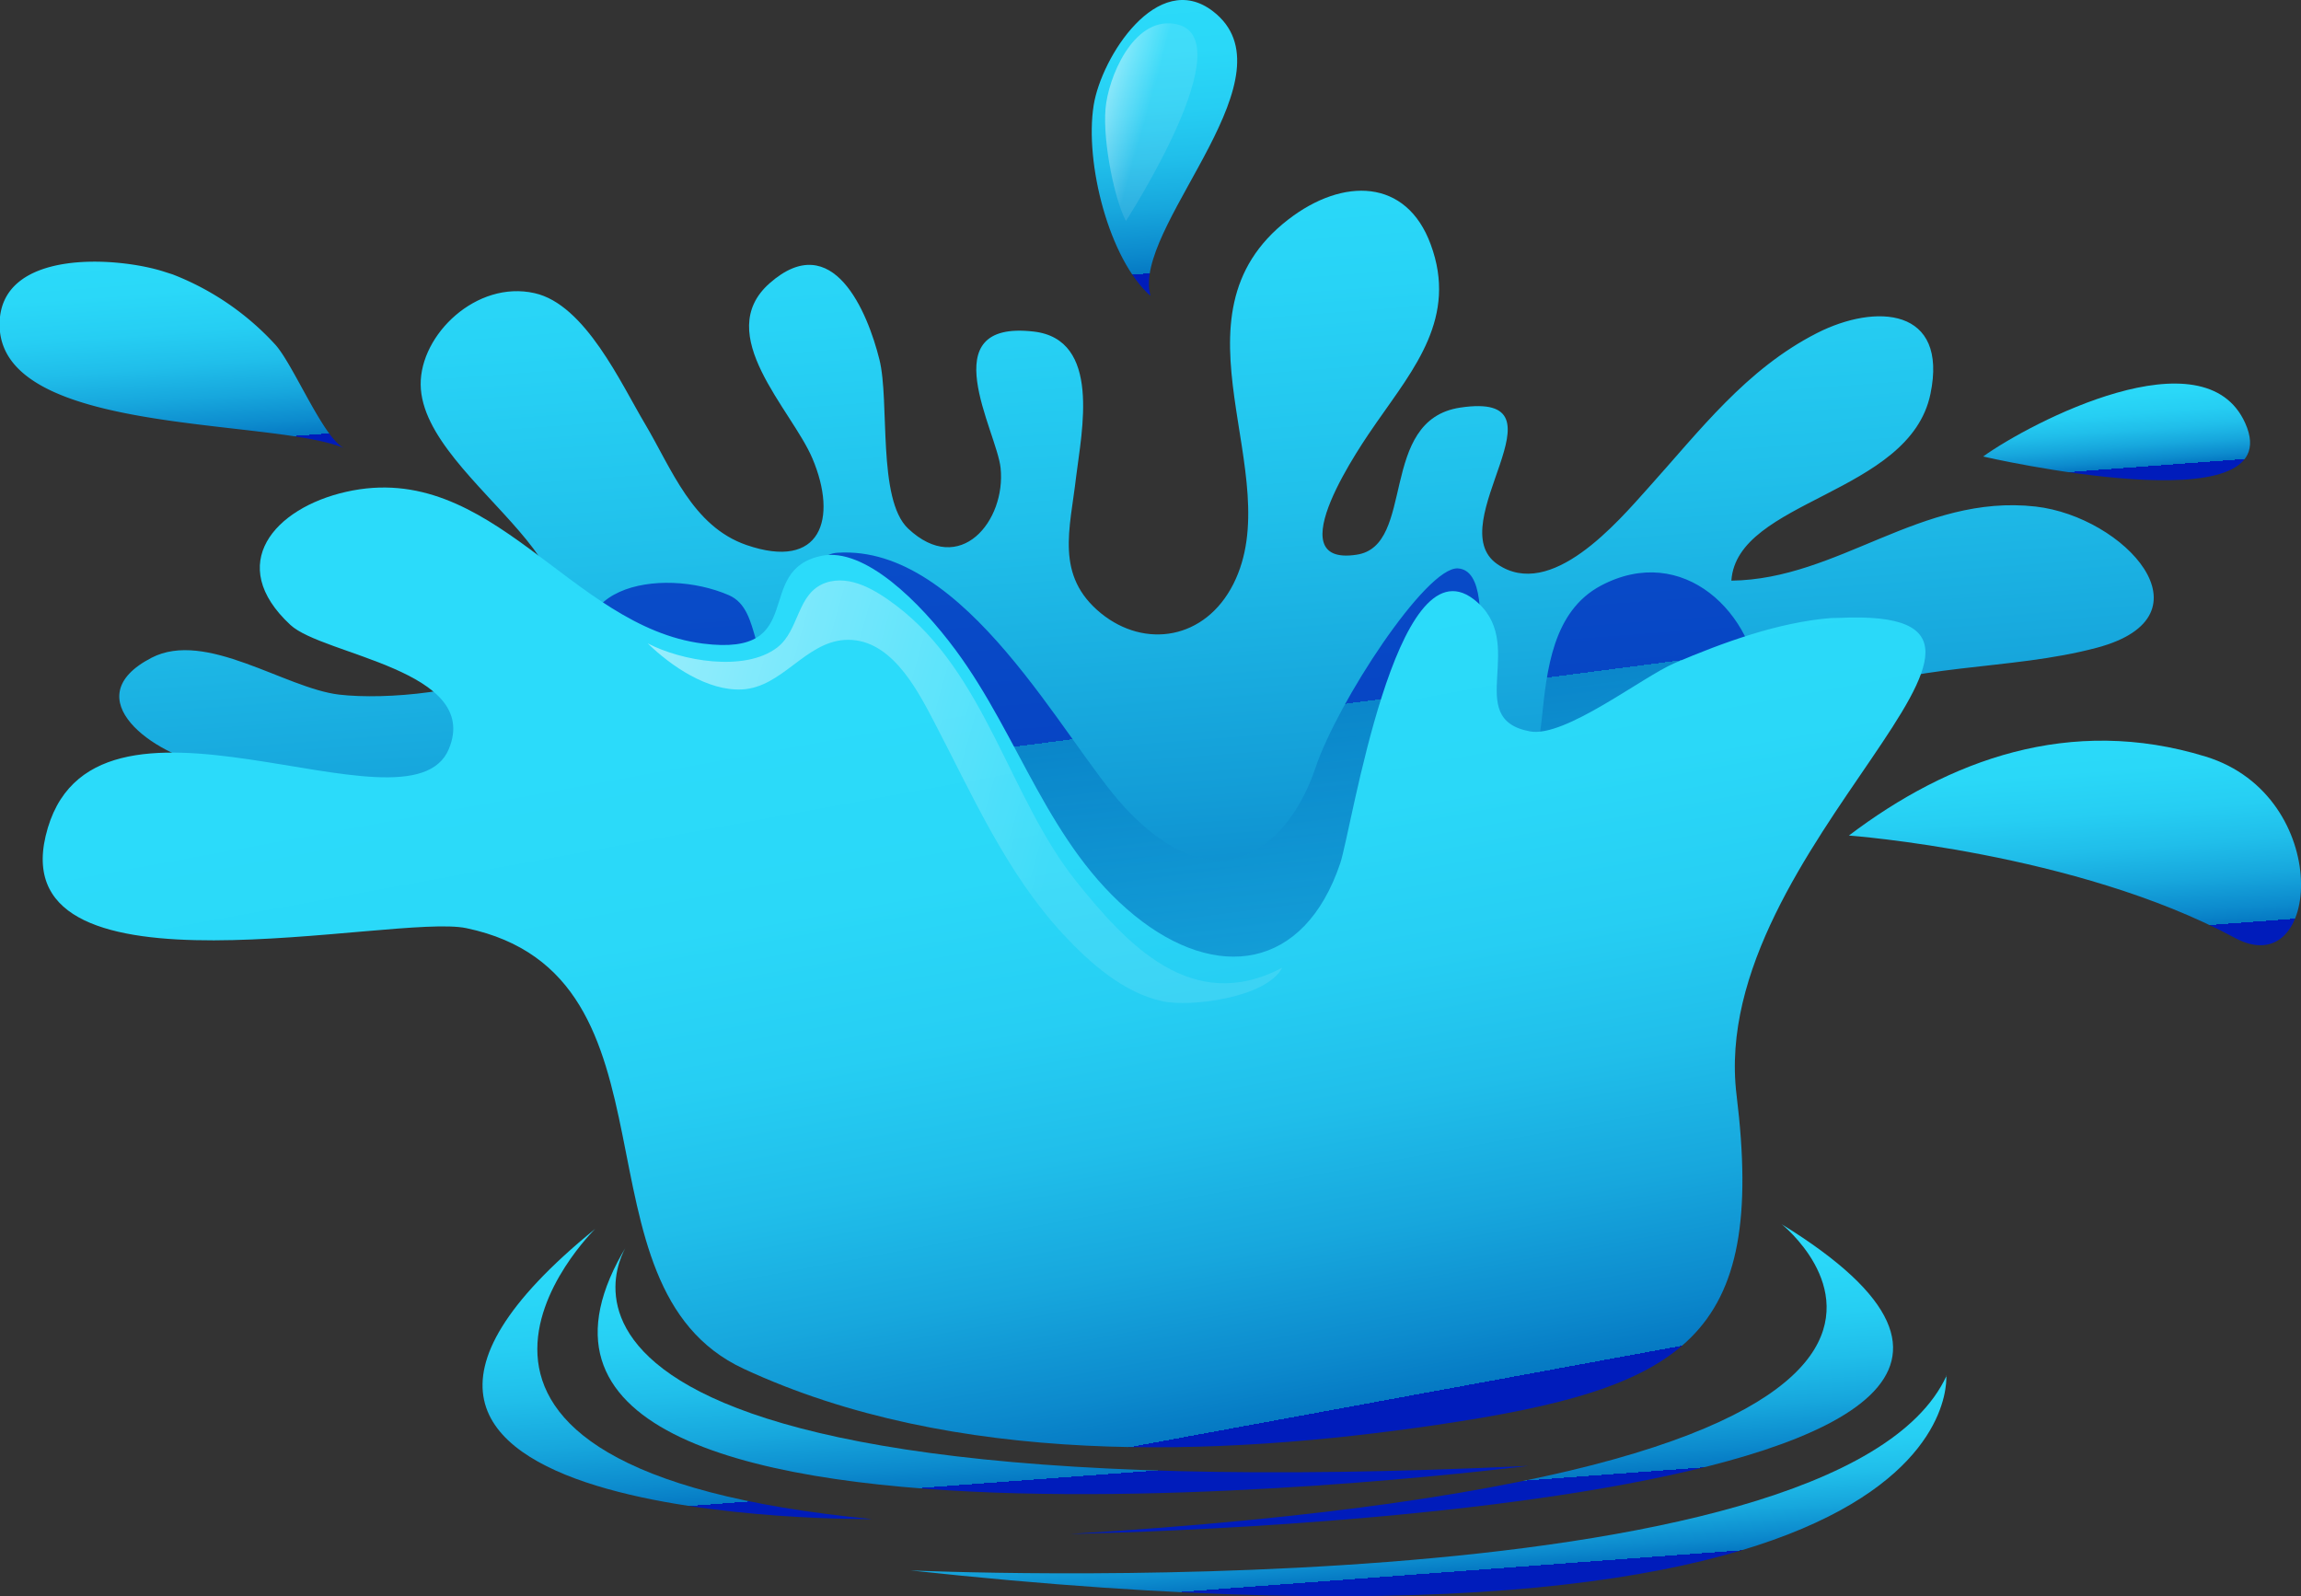 <svg id="Layer_1" data-name="Layer 1" xmlns="http://www.w3.org/2000/svg" xmlns:xlink="http://www.w3.org/1999/xlink" viewBox="0 0 297.18 206.13"><rect x="0" y="0" width="297.18" height="206.13" fill="#333333" stroke="none"/><defs><linearGradient id="linear-gradient" x1="246.95" y1="83.61" x2="234.64" y2="197.82" gradientTransform="matrix(0.98, -0.18, 0.18, 0.98, -12.11, 121.25)" gradientUnits="userSpaceOnUse"><stop offset="0" stop-color="#2bdbfa"/><stop offset="0.17" stop-color="#28d3f6"/><stop offset="0.42" stop-color="#20bfea"/><stop offset="0.73" stop-color="#139dd7"/><stop offset="1" stop-color="#0579c3"/><stop offset="1" stop-color="#001cbb"/></linearGradient><linearGradient id="linear-gradient-2" x1="240.24" y1="229.36" x2="243.95" y2="158.73" gradientTransform="matrix(0.98, -0.18, 0.18, 0.98, -12.11, 121.25)" gradientUnits="userSpaceOnUse"><stop offset="0" stop-color="#2bdbfa"/><stop offset="0.23" stop-color="#24c9f0"/><stop offset="0.69" stop-color="#129bd6"/><stop offset="1" stop-color="#0579c3"/><stop offset="1" stop-color="#001cbb"/></linearGradient><linearGradient id="linear-gradient-3" x1="218.24" y1="148.28" x2="218.24" y2="249.6" gradientTransform="matrix(0.98, -0.18, 0.18, 0.98, -12.11, 121.25)" gradientUnits="userSpaceOnUse"><stop offset="0" stop-color="#2bdbfa"/><stop offset="0.25" stop-color="#2ad8f8"/><stop offset="0.45" stop-color="#26cef3"/><stop offset="0.62" stop-color="#20beea"/><stop offset="0.78" stop-color="#17a7dd"/><stop offset="0.93" stop-color="#0c8acd"/><stop offset="1" stop-color="#0579c3"/><stop offset="1" stop-color="#001cbb"/></linearGradient><linearGradient id="linear-gradient-4" x1="216.32" y1="214.54" x2="212.28" y2="251.95" xlink:href="#linear-gradient-3"/><linearGradient id="linear-gradient-5" x1="268.69" y1="228.43" x2="265.01" y2="262.52" xlink:href="#linear-gradient-3"/><linearGradient id="linear-gradient-6" x1="166.69" y1="206.67" x2="162.38" y2="246.67" xlink:href="#linear-gradient-3"/><linearGradient id="linear-gradient-7" x1="259.27" y1="249.04" x2="256.71" y2="272.77" xlink:href="#linear-gradient-3"/><linearGradient id="linear-gradient-8" x1="125.58" y1="73.01" x2="122.73" y2="99.47" xlink:href="#linear-gradient-3"/><linearGradient id="linear-gradient-9" x1="257.9" y1="62.85" x2="253.82" y2="100.73" xlink:href="#linear-gradient-3"/><linearGradient id="linear-gradient-10" x1="370.2" y1="135.33" x2="368.85" y2="147.86" xlink:href="#linear-gradient-3"/><linearGradient id="linear-gradient-11" x1="356.35" y1="178.45" x2="353.34" y2="206.44" xlink:href="#linear-gradient-3"/><linearGradient id="linear-gradient-12" x1="139.68" y1="122.35" x2="228.54" y2="165.96" gradientTransform="matrix(0.98, -0.18, 0.18, 0.98, -12.11, 121.25)" gradientUnits="userSpaceOnUse"><stop offset="0" stop-color="#fff" stop-opacity="0.81"/><stop offset="0.69" stop-color="#fff" stop-opacity="0.31"/><stop offset="1" stop-color="#fff" stop-opacity="0.1"/></linearGradient><linearGradient id="linear-gradient-13" x1="244.28" y1="75.44" x2="254.33" y2="80.37" xlink:href="#linear-gradient-12"/></defs><title>water-splash-1</title><path d="M366.41,204.6c-14.83-1.67-25.43,9.41-39.29,9.57.72-10.47,23-11.1,25.71-24.1,2.33-11.21-7.08-11.72-14.64-7.88-9.16,4.66-15.12,12.58-21.8,20-4,4.46-12.57,14.58-19.48,9.86-7.5-5.12,9.92-22.42-4.8-20.23-10.69,1.6-5.69,17.86-13.39,19-10.45,1.61.71-14.4,2.57-17.07,4.87-7,10.48-13.6,7-23-3.13-8.54-11.33-8.69-18.41-3.21-16.27,12.58.08,32.91-7.08,47.07-3.64,7.18-11.41,8.38-17.08,3.79-6-4.88-4-10.89-3.23-17.62C243.2,194.94,245.8,183,237,182c-13.26-1.53-4.76,12.85-4.26,17.62.71,6.83-5.23,14.14-11.95,7.82-4-3.78-2.35-16.43-3.7-21.82-1.52-6.11-6-17.06-14.17-9.87-7.47,6.57,2.84,16.32,5.52,22.65,3.3,7.82,1.08,14.48-8.52,11.17-7-2.42-9.66-9.85-13.12-15.67-3.07-5.15-7.7-15.4-14.25-16.86-7.49-1.69-14.78,5.34-14.71,11.82.15,13,29.7,25.3,12.21,36.35-5.27,3.34-16.68,4.39-22.74,3.68-7-.83-17.21-8.39-24.23-4.76-10.11,5.24.5,12.63,7.38,13.83,7.84,1.37,20.76-.05,17.94,12.45L312.9,275.79c7.14-10.37,13.91-40.68,26.27-46.13,11.24-4.95,23.81-3.78,35.21-6.84C389.71,218.7,377.85,205.9,366.41,204.6Z" transform="translate(-103.51 -139.18)" style="fill:url(#linear-gradient)"/><path d="M310.28,214.81c-6.26,3.32-7,11-7.64,17.17-.55,5-2.34,15.22-8.37,8.22-2.79-3.25,4-27.21-2.47-27.61-4.09-.25-15.57,17.31-18.4,25.77-3.25,9.7-12.25,18.43-24.64,5.08-7.82-8.43-20.49-34-37.11-32.87-6.33.44-.73,15-6.6,15.22-5.09.21-2.92-7.77-7.38-9.73-8.69-3.8-23.47-1.23-16.6,11.58l23,37.6C210.43,278.2,232,290,245,295.76c11.25,5,19.14,3.58,30.93,1.36,27.12-5.11,56.58-40.22,54.91-68.54C330.24,218.34,320.86,209.21,310.28,214.81Z" transform="translate(-103.51 -139.18)" style="opacity:0.7;fill:url(#linear-gradient-2)"/><path d="M340,219c-6.84.54-14,3.18-20.19,5.81-4.16,1.77-14.18,9.67-18.7,8.83-8.86-1.64,0-11.53-7.3-17.09-10.06-7.64-15.74,29.77-17.2,34.11-4.66,13.84-16,15.34-26.58,6.75-11.11-9.05-14.8-23.08-23.11-34.29-4.62-6.24-11.77-13.28-17.28-12.16-9,1.83-1.56,13.09-15.34,11.34-17.13-2.17-27.19-23.88-46.09-19.6-9.26,2.09-15.65,9.35-7.19,17.19,4.22,3.92,24.65,5.83,20.47,16-5.12,12.41-46.49-12.56-52.09,11.28-5.17,22,45,9.92,54.34,11.88,29,6.08,12.84,46.21,35.8,56.9,27.05,12.59,60.91,11.48,89.62,7.24,31.89-4.71,42.49-11.11,38.63-42.6-3.92-32,45.88-63.14,13.25-61.61Z" transform="translate(-103.51 -139.18)" style="fill:url(#linear-gradient-3)"/><path d="M184.49,300s-23.56,35.12,116.43,28.5C300.92,328.45,155.65,347.24,184.49,300Z" transform="translate(-103.51 -139.18)" style="fill:url(#linear-gradient-4)"/><path d="M333.62,297.29s40.38,32-91.88,40C241.74,337.28,394.65,334.87,333.62,297.29Z" transform="translate(-103.51 -139.18)" style="fill:url(#linear-gradient-5)"/><path d="M180.38,297.89s-31.79,31,35.77,37.48C216.15,335.37,133.11,336.36,180.38,297.89Z" transform="translate(-103.51 -139.18)" style="fill:url(#linear-gradient-6)"/><path d="M221.08,342s119.73,5.46,133.83-25.14C354.42,314.39,363.25,357.39,221.08,342Z" transform="translate(-103.51 -139.18)" style="fill:url(#linear-gradient-7)"/><path d="M125.81,174.62l-1-.32c-6.08-2-21.58-3.08-21.35,7,.32,14.19,35.11,11.83,44.55,15.77-2.68-1.12-6.63-10.9-9-13.44A35.23,35.23,0,0,0,125.81,174.62Z" transform="translate(-103.51 -139.18)" style="fill:url(#linear-gradient-8)"/><path d="M260.16,140.63c-7.15-5.49-14.41,5.94-15.4,12.14-1.19,7.46,2,19.89,7.33,24.62l-.17-.9C251,167.28,270.76,148.76,260.16,140.63Z" transform="translate(-103.51 -139.18)" style="fill:url(#linear-gradient-9)"/><path d="M393.49,193.84c-5.27-11.79-27.66-.14-33.86,4.3C359.63,198.14,399.53,207.35,393.49,193.84Z" transform="translate(-103.51 -139.18)" style="fill:url(#linear-gradient-10)"/><path d="M388.37,236.89c-17.49-5.37-33.16.42-46.07,10.2,0,0,29.38,2.17,49.85,13.22C403.31,266.33,405,242,388.37,236.89Z" transform="translate(-103.51 -139.18)" style="fill:url(#linear-gradient-11)"/><path d="M242.5,253c-8.64-10.82-11.7-26.91-23.28-35.64-2.53-1.91-5.88-4-9.06-2.92-3.79,1.33-3.33,6.11-6.29,8.38-4.21,3.2-12.41,1.7-16.71-.55,3,2.92,7.74,6.18,12.2,5.95,5.15-.28,8.08-6,13.17-6.39,5.77-.41,9.19,5.92,11.49,10.32,5,9.54,9.41,19.74,16.83,27.72,3.41,3.66,7.71,7.49,12.74,8.61,3.67.82,13.5-.45,15.52-4.32C257.45,270.32,249,261.1,242.5,253Z" transform="translate(-103.51 -139.18)" style="fill:url(#linear-gradient-12)"/><path d="M255.09,142.24c-5.3-.73-8.47,7-8.8,11-.36,4.45,1.24,11.92,2.64,14.48C248.93,167.68,264.61,143.55,255.09,142.24Z" transform="translate(-103.51 -139.18)" style="fill:url(#linear-gradient-13)"/></svg>